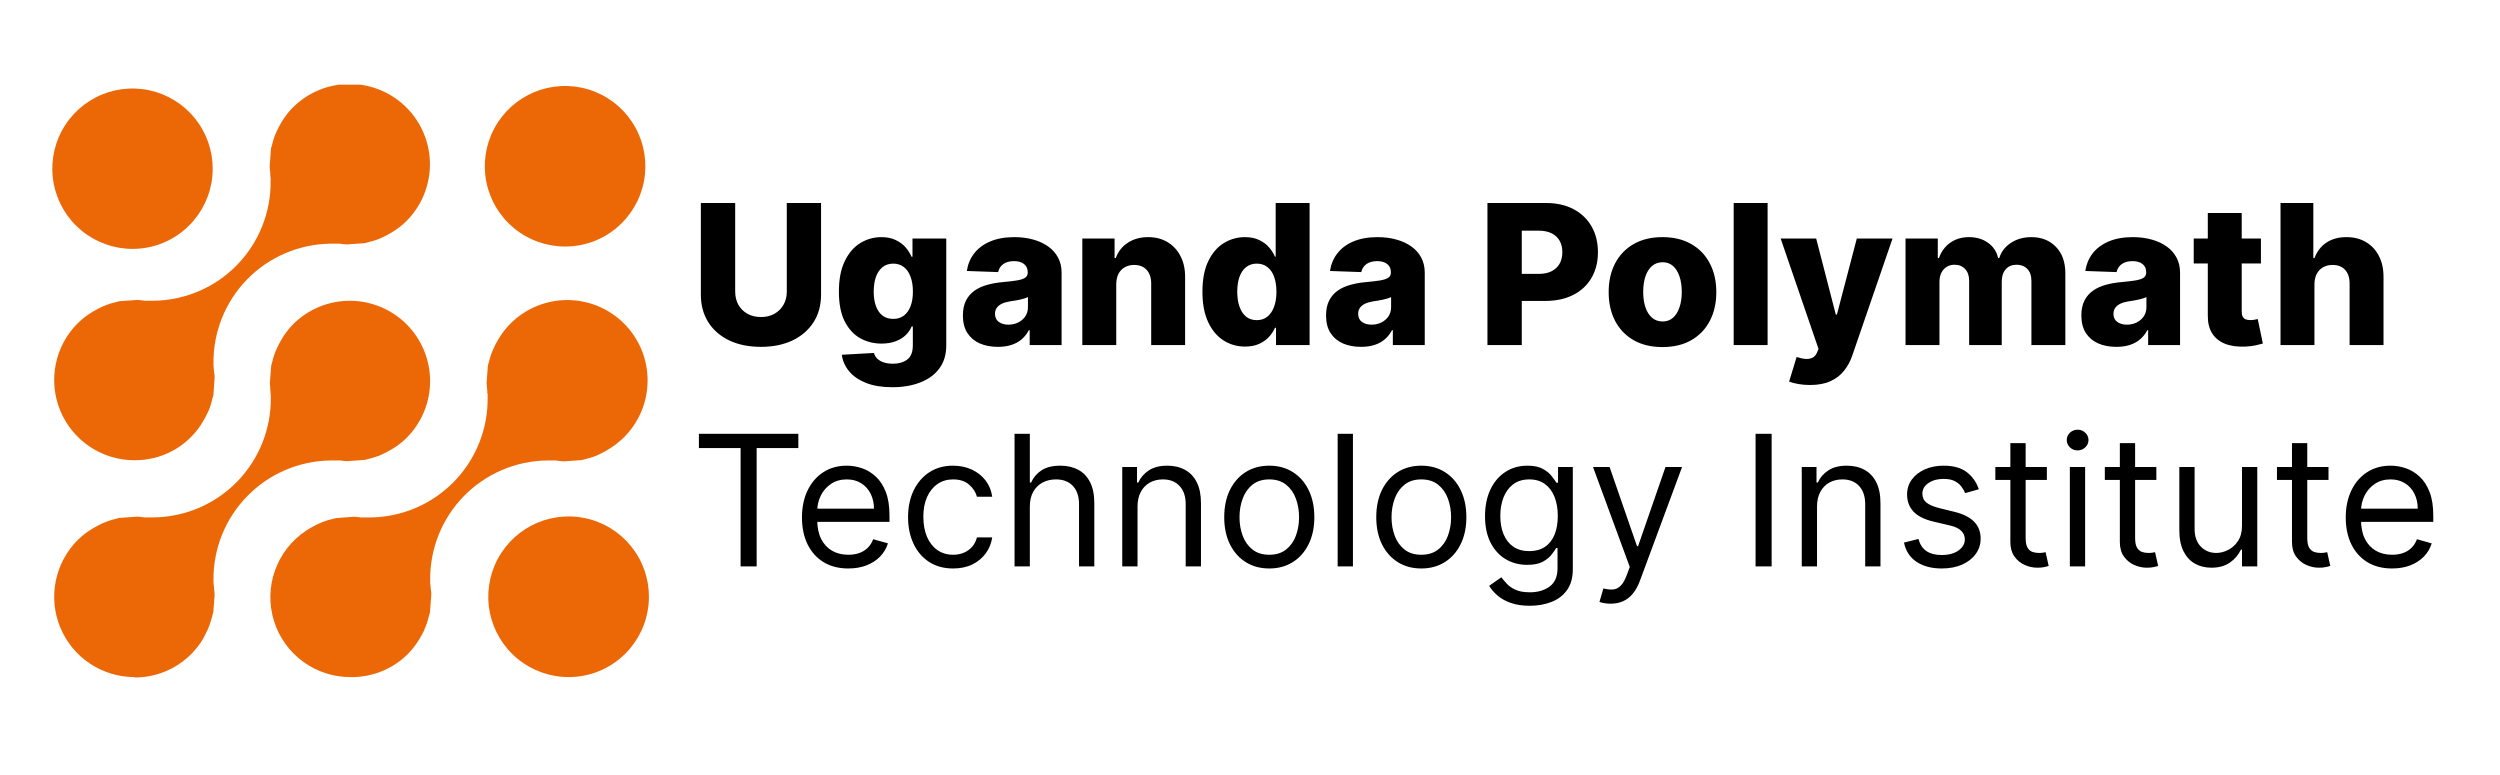 <svg width="384" height="119" viewBox="0 0 384 119" fill="none" xmlns="http://www.w3.org/2000/svg">
<path d="M0 -1H384V119H0V-1Z" fill="white"/>
<g clip-path="url(#clip0_418_180)">
<path d="M87.347 104C84.492 104.002 81.724 103.014 79.516 101.204C77.308 99.394 75.796 96.874 75.238 94.074C74.679 91.274 75.109 88.367 76.454 85.848C77.8 83.33 79.977 81.356 82.614 80.263C85.252 79.169 88.187 79.025 90.919 79.854C93.651 80.682 96.012 82.433 97.598 84.807C99.184 87.181 99.898 90.032 99.617 92.873C99.337 95.714 98.08 98.371 96.06 100.389C94.917 101.535 93.559 102.444 92.064 103.064C90.569 103.684 88.965 104.002 87.347 104Z" fill="#EC6807"/>
<path d="M20.339 38.229C17.489 38.225 14.729 37.234 12.529 35.424C10.328 33.614 8.823 31.098 8.27 28.302C7.717 25.507 8.15 22.607 9.495 20.095C10.84 17.583 13.015 15.616 15.648 14.527C18.282 13.439 21.211 13.297 23.937 14.127C26.663 14.956 29.017 16.704 30.599 19.074C32.18 21.444 32.891 24.289 32.611 27.125C32.33 29.96 31.075 32.611 29.059 34.625C27.917 35.773 26.558 36.683 25.061 37.301C23.564 37.92 21.959 38.235 20.339 38.229Z" fill="#EC6807"/>
<path d="M86.796 37.868C83.942 37.868 81.177 36.878 78.972 35.068C76.766 33.257 75.257 30.737 74.701 27.939C74.146 25.14 74.578 22.235 75.924 19.719C77.27 17.203 79.447 15.232 82.084 14.141C84.72 13.051 87.654 12.908 90.384 13.738C93.114 14.568 95.472 16.319 97.055 18.693C98.639 21.066 99.35 23.916 99.068 26.755C98.786 29.595 97.528 32.248 95.509 34.264C94.367 35.411 93.009 36.32 91.513 36.938C90.017 37.557 88.414 37.873 86.796 37.868Z" fill="#EC6807"/>
<path d="M20.664 104C18.223 104.002 15.837 103.279 13.807 101.924C11.777 100.568 10.196 98.641 9.262 96.386C8.328 94.131 8.084 91.65 8.562 89.257C9.039 86.863 10.216 84.665 11.943 82.941C12.476 82.414 13.058 81.941 13.682 81.527C13.887 81.386 14.085 81.266 14.282 81.146C14.742 80.884 15.194 80.644 15.618 80.439C15.851 80.333 16.092 80.227 16.325 80.135C16.816 79.952 17.319 79.801 17.83 79.683L18.141 79.598L18.332 79.549L21.074 79.358C21.427 79.358 21.78 79.421 22.19 79.471H22.353H22.699H22.805H22.932H23.038C23.243 79.471 23.441 79.471 23.646 79.471C28.471 79.404 33.071 77.424 36.437 73.967C39.803 70.51 41.658 65.858 41.596 61.033V60.899V60.751C41.575 60.62 41.561 60.488 41.553 60.355C41.553 60.193 41.553 60.037 41.511 59.882V59.606C41.511 59.366 41.462 59.133 41.447 58.899L41.66 56.143C41.671 56.075 41.69 56.009 41.716 55.945L41.766 55.776C41.884 55.248 42.038 54.728 42.225 54.221C42.311 53.979 42.412 53.743 42.529 53.514C42.737 53.046 42.973 52.591 43.235 52.15C43.348 51.953 43.462 51.762 43.596 51.564C44.016 50.94 44.489 50.354 45.009 49.811C46.155 48.666 47.515 47.758 49.011 47.138C50.508 46.519 52.112 46.2 53.732 46.2C55.352 46.2 56.956 46.52 58.452 47.14C59.949 47.76 61.309 48.669 62.454 49.815C63.599 50.961 64.507 52.321 65.127 53.817C65.746 55.314 66.065 56.918 66.065 58.538C66.064 60.158 65.745 61.762 65.125 63.258C64.505 64.754 63.596 66.114 62.45 67.259C61.917 67.785 61.335 68.259 60.712 68.673C60.507 68.807 60.316 68.927 60.118 69.04C59.686 69.3 59.24 69.536 58.782 69.747C58.542 69.853 58.302 69.966 58.076 70.051C57.587 70.232 57.086 70.38 56.578 70.496L56.281 70.581L56.083 70.637L53.313 70.835C52.988 70.835 52.641 70.779 52.288 70.729H52.041H51.694H51.596H51.454H50.748C45.922 70.794 41.319 72.773 37.952 76.231C34.585 79.688 32.728 84.341 32.791 89.167V89.308V89.449C32.812 89.58 32.826 89.713 32.833 89.845L32.875 90.319C32.875 90.41 32.875 90.58 32.925 90.75C32.949 90.935 32.963 91.121 32.967 91.308V91.379L32.769 94.014L32.642 94.474C32.523 94.992 32.372 95.501 32.19 96C32.098 96.248 32.006 96.467 31.9 96.707C31.681 97.18 31.448 97.626 31.194 98.12C31.073 98.304 30.939 98.523 30.798 98.735C30.378 99.348 29.905 99.922 29.384 100.452C28.243 101.6 26.885 102.511 25.389 103.131C23.894 103.75 22.29 104.067 20.671 104.064L20.664 104Z" fill="#EC6807"/>
<path d="M53.97 104C51.323 104.038 48.734 103.218 46.591 101.663C44.448 100.108 42.866 97.901 42.08 95.373C41.295 92.845 41.348 90.13 42.233 87.635C43.117 85.139 44.785 82.997 46.988 81.527C47.172 81.4 47.37 81.28 47.574 81.16C48.008 80.9 48.457 80.664 48.917 80.453C49.148 80.34 49.383 80.239 49.624 80.149C50.108 79.971 50.604 79.825 51.108 79.711L51.603 79.577L54.387 79.372C54.719 79.372 55.094 79.436 55.447 79.478H55.652C55.774 79.484 55.897 79.484 56.019 79.478H56.154H56.238H56.358H56.973C61.794 79.405 66.389 77.423 69.75 73.967C73.112 70.51 74.964 65.862 74.902 61.041V60.468L74.846 60.404V60.341C74.846 60.207 74.846 60.072 74.846 59.938L74.796 59.542C74.796 59.323 74.746 59.111 74.74 58.892L74.93 56.221C74.93 56.157 75.036 55.825 75.064 55.726C75.182 55.21 75.333 54.703 75.517 54.207C75.605 53.966 75.707 53.73 75.821 53.5C76.03 53.037 76.266 52.586 76.527 52.15L76.584 52.066C76.674 51.9 76.773 51.739 76.881 51.585C77.295 50.953 77.768 50.361 78.294 49.818C79.434 48.648 80.795 47.715 82.299 47.075C83.802 46.434 85.418 46.099 87.052 46.088C88.686 46.078 90.306 46.391 91.818 47.012C93.33 47.632 94.703 48.547 95.859 49.702C97.014 50.857 97.928 52.231 98.549 53.743C99.169 55.255 99.483 56.874 99.472 58.508C99.461 60.143 99.126 61.758 98.486 63.262C97.846 64.765 96.913 66.126 95.742 67.266C95.202 67.786 94.618 68.259 93.997 68.68C93.855 68.779 93.721 68.856 93.587 68.934L93.375 69.069C92.955 69.328 92.521 69.564 92.075 69.775C91.827 69.888 91.594 69.994 91.368 70.086C90.875 70.264 90.373 70.413 89.862 70.531L89.552 70.616L89.354 70.673L86.612 70.864C86.209 70.864 85.778 70.786 85.354 70.729H84.993H84.852H84.619H84.011C81.623 70.761 79.264 71.264 77.07 72.208C74.876 73.152 72.889 74.52 71.223 76.232C69.558 77.944 68.246 79.968 67.362 82.187C66.479 84.406 66.042 86.778 66.076 89.167V89.301V89.435C66.076 89.576 66.076 89.718 66.118 89.859C66.16 90.001 66.118 90.149 66.153 90.29C66.189 90.432 66.153 90.552 66.196 90.7C66.238 90.849 66.245 91.117 66.252 91.322L66.047 94.029C66.047 94.092 65.927 94.453 65.927 94.453C65.81 94.978 65.659 95.495 65.475 96C65.39 96.226 65.291 96.438 65.192 96.665V96.742C64.979 97.188 64.743 97.622 64.485 98.043C64.358 98.255 64.238 98.46 64.104 98.657C63.684 99.281 63.211 99.867 62.691 100.41C61.55 101.555 60.194 102.463 58.701 103.08C57.208 103.697 55.607 104.012 53.991 104.007" fill="#EC6807"/>
<path d="M20.664 70.694C18.224 70.698 15.838 69.977 13.808 68.623C11.778 67.27 10.195 65.344 9.261 63.09C8.326 60.837 8.082 58.356 8.558 55.964C9.034 53.571 10.21 51.373 11.936 49.649C12.473 49.124 13.057 48.651 13.682 48.235C13.866 48.108 14.078 47.981 14.29 47.854C14.72 47.596 15.164 47.36 15.618 47.147C15.858 47.041 16.092 46.935 16.325 46.843C16.804 46.665 17.295 46.521 17.795 46.412L18.113 46.32L18.282 46.271L21.074 46.073C21.434 46.073 21.83 46.136 22.24 46.193H22.325H22.692H22.812H22.932H23.639C28.461 46.124 33.058 44.143 36.42 40.686C39.782 37.229 41.634 32.578 41.568 27.756V27.621V27.487C41.568 27.339 41.568 27.19 41.525 27.035C41.483 26.879 41.525 26.788 41.525 26.66L41.483 26.279C41.483 26.052 41.426 25.819 41.419 25.572L41.61 22.985V22.922V22.872C41.61 22.809 41.73 22.47 41.73 22.47C41.848 21.938 41.999 21.414 42.182 20.901C42.267 20.668 42.373 20.434 42.486 20.194C42.691 19.749 42.924 19.304 43.193 18.844L43.235 18.774C43.341 18.597 43.447 18.42 43.568 18.244C43.983 17.623 44.456 17.044 44.981 16.512C46.126 15.367 47.486 14.458 48.982 13.838C50.479 13.217 52.083 12.898 53.703 12.898C55.322 12.897 56.926 13.216 58.423 13.836C59.92 14.455 61.28 15.364 62.425 16.509C63.571 17.654 64.48 19.014 65.1 20.51C65.72 22.006 66.04 23.61 66.04 25.23C66.04 26.85 65.722 28.454 65.102 29.951C64.483 31.448 63.574 32.808 62.429 33.953C61.9 34.483 61.317 34.957 60.691 35.367C60.525 35.487 60.352 35.597 60.175 35.699L60.083 35.748C59.656 36.008 59.215 36.244 58.761 36.455C58.514 36.568 58.281 36.674 58.055 36.759C57.562 36.942 57.056 37.091 56.542 37.204L56.217 37.296L56.026 37.352L53.291 37.543C52.945 37.543 52.585 37.48 52.189 37.43H52.02C51.902 37.424 51.784 37.424 51.666 37.43H51.525H51.433H50.726C48.338 37.462 45.979 37.965 43.785 38.909C41.591 39.853 39.604 41.221 37.938 42.933C36.273 44.645 34.961 46.669 34.078 48.888C33.194 51.107 32.757 53.479 32.791 55.868V56.002V56.136C32.815 56.276 32.829 56.418 32.833 56.56C32.833 56.702 32.833 56.843 32.868 56.991C32.904 57.14 32.868 57.253 32.918 57.394C32.967 57.535 32.967 57.804 32.967 58.009L32.776 60.701C32.776 60.763 32.755 60.833 32.713 60.913L32.642 61.154C32.528 61.679 32.379 62.196 32.197 62.701C32.112 62.934 31.999 63.175 31.886 63.408C31.674 63.863 31.438 64.306 31.179 64.737C31.052 64.948 30.932 65.146 30.805 65.337C29.692 67 28.184 68.36 26.415 69.294C24.645 70.228 22.671 70.707 20.671 70.687" fill="#EC6807"/>
</g>
<path d="M120.851 31.182H126.114V45.255C126.114 46.881 125.727 48.298 124.952 49.506C124.178 50.706 123.099 51.636 121.714 52.297C120.329 52.95 118.72 53.277 116.888 53.277C115.034 53.277 113.415 52.95 112.03 52.297C110.645 51.636 109.569 50.706 108.802 49.506C108.035 48.298 107.651 46.881 107.651 45.255V31.182H112.925V44.797C112.925 45.55 113.088 46.221 113.415 46.81C113.749 47.4 114.214 47.861 114.81 48.195C115.407 48.529 116.099 48.696 116.888 48.696C117.676 48.696 118.365 48.529 118.955 48.195C119.551 47.861 120.016 47.4 120.35 46.81C120.684 46.221 120.851 45.55 120.851 44.797V31.182ZM137.047 59.477C135.491 59.477 134.16 59.261 133.052 58.827C131.944 58.394 131.074 57.801 130.442 57.048C129.809 56.295 129.43 55.443 129.302 54.492L134.234 54.215C134.327 54.548 134.497 54.84 134.746 55.088C135.001 55.337 135.331 55.528 135.736 55.663C136.148 55.798 136.631 55.866 137.185 55.866C138.059 55.866 138.78 55.653 139.348 55.227C139.923 54.807 140.211 54.072 140.211 53.021V50.145H140.03C139.824 50.649 139.511 51.1 139.092 51.498C138.673 51.896 138.151 52.208 137.526 52.435C136.908 52.663 136.198 52.776 135.395 52.776C134.202 52.776 133.108 52.499 132.114 51.945C131.127 51.384 130.335 50.518 129.738 49.346C129.149 48.167 128.854 46.651 128.854 44.797C128.854 42.886 129.16 41.313 129.77 40.077C130.381 38.834 131.18 37.915 132.167 37.318C133.162 36.722 134.231 36.423 135.374 36.423C136.233 36.423 136.969 36.572 137.579 36.871C138.197 37.162 138.705 37.538 139.103 38C139.501 38.462 139.802 38.941 140.008 39.438H140.157V36.636H145.346V53.064C145.346 54.449 144.998 55.617 144.302 56.569C143.606 57.521 142.633 58.242 141.383 58.731C140.133 59.229 138.687 59.477 137.047 59.477ZM137.206 48.984C137.839 48.984 138.378 48.817 138.826 48.483C139.273 48.149 139.618 47.67 139.859 47.045C140.101 46.42 140.221 45.67 140.221 44.797C140.221 43.909 140.101 43.146 139.859 42.506C139.625 41.86 139.28 41.363 138.826 41.015C138.378 40.667 137.839 40.493 137.206 40.493C136.56 40.493 136.013 40.67 135.566 41.026C135.118 41.381 134.778 41.881 134.543 42.528C134.316 43.167 134.202 43.923 134.202 44.797C134.202 45.67 134.319 46.42 134.554 47.045C134.788 47.67 135.126 48.149 135.566 48.483C136.013 48.817 136.56 48.984 137.206 48.984ZM153.28 53.277C152.236 53.277 151.309 53.103 150.499 52.755C149.697 52.4 149.061 51.867 148.592 51.157C148.131 50.44 147.9 49.541 147.9 48.462C147.9 47.553 148.06 46.785 148.379 46.16C148.699 45.535 149.139 45.028 149.7 44.637C150.261 44.246 150.908 43.952 151.639 43.753C152.371 43.547 153.152 43.408 153.983 43.337C154.913 43.252 155.663 43.163 156.231 43.071C156.799 42.972 157.211 42.833 157.467 42.656C157.729 42.471 157.861 42.212 157.861 41.878V41.825C157.861 41.278 157.673 40.855 157.296 40.557C156.92 40.258 156.412 40.109 155.773 40.109C155.084 40.109 154.53 40.258 154.111 40.557C153.692 40.855 153.425 41.267 153.312 41.793L148.507 41.622C148.649 40.628 149.015 39.74 149.604 38.959C150.201 38.17 151.018 37.553 152.055 37.105C153.099 36.651 154.352 36.423 155.815 36.423C156.859 36.423 157.822 36.548 158.702 36.796C159.583 37.038 160.35 37.393 161.004 37.861C161.657 38.323 162.161 38.891 162.516 39.566C162.879 40.241 163.06 41.011 163.06 41.878V53H158.159V50.72H158.031C157.74 51.274 157.367 51.743 156.913 52.126C156.465 52.51 155.936 52.798 155.325 52.989C154.722 53.181 154.04 53.277 153.28 53.277ZM154.888 49.868C155.45 49.868 155.954 49.754 156.401 49.527C156.856 49.3 157.218 48.987 157.488 48.59C157.758 48.185 157.893 47.716 157.893 47.183V45.628C157.744 45.706 157.563 45.777 157.349 45.841C157.143 45.905 156.916 45.965 156.668 46.022C156.419 46.079 156.163 46.129 155.901 46.171C155.638 46.214 155.386 46.253 155.144 46.288C154.654 46.367 154.235 46.487 153.887 46.651C153.546 46.814 153.283 47.027 153.099 47.29C152.921 47.545 152.832 47.851 152.832 48.206C152.832 48.746 153.024 49.158 153.408 49.442C153.798 49.726 154.292 49.868 154.888 49.868ZM171.455 43.668V53H166.245V36.636H171.199V39.641H171.38C171.742 38.639 172.36 37.854 173.234 37.286C174.107 36.711 175.148 36.423 176.355 36.423C177.506 36.423 178.504 36.682 179.349 37.201C180.201 37.712 180.862 38.43 181.33 39.353C181.806 40.269 182.04 41.342 182.033 42.57V53H176.824V43.593C176.831 42.684 176.6 41.974 176.131 41.462C175.67 40.951 175.027 40.695 174.203 40.695C173.656 40.695 173.173 40.816 172.754 41.057C172.342 41.292 172.023 41.629 171.795 42.07C171.575 42.51 171.462 43.043 171.455 43.668ZM191.235 53.234C190.028 53.234 188.931 52.922 187.943 52.297C186.956 51.672 186.168 50.734 185.578 49.484C184.989 48.234 184.694 46.682 184.694 44.829C184.694 42.904 184.999 41.32 185.61 40.077C186.221 38.834 187.02 37.915 188.007 37.318C189.002 36.722 190.07 36.423 191.214 36.423C192.073 36.423 192.808 36.572 193.419 36.871C194.03 37.162 194.534 37.538 194.932 38C195.33 38.462 195.632 38.941 195.838 39.438H195.944V31.182H201.154V53H195.997V50.347H195.838C195.617 50.852 195.305 51.324 194.9 51.764C194.495 52.205 193.987 52.56 193.377 52.83C192.773 53.099 192.059 53.234 191.235 53.234ZM193.046 49.175C193.678 49.175 194.218 48.998 194.666 48.643C195.113 48.281 195.458 47.773 195.699 47.119C195.941 46.466 196.061 45.699 196.061 44.818C196.061 43.923 195.941 43.153 195.699 42.506C195.465 41.86 195.12 41.363 194.666 41.015C194.218 40.667 193.678 40.493 193.046 40.493C192.4 40.493 191.853 40.67 191.406 41.026C190.958 41.381 190.617 41.881 190.383 42.528C190.156 43.174 190.042 43.938 190.042 44.818C190.042 45.699 190.159 46.466 190.394 47.119C190.628 47.773 190.965 48.281 191.406 48.643C191.853 48.998 192.4 49.175 193.046 49.175ZM209.061 53.277C208.017 53.277 207.09 53.103 206.281 52.755C205.478 52.4 204.842 51.867 204.374 51.157C203.912 50.44 203.681 49.541 203.681 48.462C203.681 47.553 203.841 46.785 204.161 46.16C204.48 45.535 204.92 45.028 205.482 44.637C206.043 44.246 206.689 43.952 207.42 43.753C208.152 43.547 208.933 43.408 209.764 43.337C210.695 43.252 211.444 43.163 212.012 43.071C212.58 42.972 212.992 42.833 213.248 42.656C213.511 42.471 213.642 42.212 213.642 41.878V41.825C213.642 41.278 213.454 40.855 213.077 40.557C212.701 40.258 212.193 40.109 211.554 40.109C210.865 40.109 210.311 40.258 209.892 40.557C209.473 40.855 209.207 41.267 209.093 41.793L204.288 41.622C204.43 40.628 204.796 39.74 205.386 38.959C205.982 38.17 206.799 37.553 207.836 37.105C208.88 36.651 210.134 36.423 211.597 36.423C212.641 36.423 213.603 36.548 214.484 36.796C215.364 37.038 216.131 37.393 216.785 37.861C217.438 38.323 217.942 38.891 218.298 39.566C218.66 40.241 218.841 41.011 218.841 41.878V53H213.94V50.72H213.812C213.521 51.274 213.148 51.743 212.694 52.126C212.246 52.51 211.717 52.798 211.107 52.989C210.503 53.181 209.821 53.277 209.061 53.277ZM210.67 49.868C211.231 49.868 211.735 49.754 212.183 49.527C212.637 49.3 212.999 48.987 213.269 48.59C213.539 48.185 213.674 47.716 213.674 47.183V45.628C213.525 45.706 213.344 45.777 213.131 45.841C212.925 45.905 212.697 45.965 212.449 46.022C212.2 46.079 211.945 46.129 211.682 46.171C211.419 46.214 211.167 46.253 210.925 46.288C210.435 46.367 210.016 46.487 209.668 46.651C209.327 46.814 209.065 47.027 208.88 47.29C208.702 47.545 208.614 47.851 208.614 48.206C208.614 48.746 208.805 49.158 209.189 49.442C209.58 49.726 210.073 49.868 210.67 49.868ZM228.472 53V31.182H237.484C239.118 31.182 240.528 31.501 241.714 32.141C242.907 32.773 243.827 33.657 244.473 34.793C245.119 35.923 245.442 37.236 245.442 38.735C245.442 40.241 245.112 41.558 244.452 42.688C243.798 43.81 242.864 44.68 241.65 45.298C240.435 45.916 238.994 46.224 237.325 46.224H231.763V42.07H236.344C237.14 42.07 237.804 41.931 238.337 41.654C238.876 41.377 239.285 40.99 239.562 40.493C239.839 39.989 239.977 39.403 239.977 38.735C239.977 38.06 239.839 37.478 239.562 36.988C239.285 36.491 238.876 36.107 238.337 35.837C237.797 35.568 237.133 35.432 236.344 35.432H233.745V53H228.472ZM255.358 53.309C253.639 53.309 252.162 52.957 250.926 52.254C249.698 51.544 248.749 50.557 248.082 49.293C247.421 48.021 247.091 46.548 247.091 44.871C247.091 43.188 247.421 41.715 248.082 40.45C248.749 39.179 249.698 38.192 250.926 37.489C252.162 36.778 253.639 36.423 255.358 36.423C257.077 36.423 258.551 36.778 259.779 37.489C261.015 38.192 261.963 39.179 262.624 40.45C263.291 41.715 263.625 43.188 263.625 44.871C263.625 46.548 263.291 48.021 262.624 49.293C261.963 50.557 261.015 51.544 259.779 52.254C258.551 52.957 257.077 53.309 255.358 53.309ZM255.39 49.378C256.015 49.378 256.544 49.186 256.977 48.803C257.411 48.419 257.741 47.886 257.968 47.205C258.203 46.523 258.32 45.734 258.32 44.84C258.32 43.93 258.203 43.135 257.968 42.453C257.741 41.771 257.411 41.239 256.977 40.855C256.544 40.472 256.015 40.28 255.39 40.28C254.744 40.28 254.197 40.472 253.749 40.855C253.309 41.239 252.972 41.771 252.737 42.453C252.51 43.135 252.396 43.93 252.396 44.84C252.396 45.734 252.51 46.523 252.737 47.205C252.972 47.886 253.309 48.419 253.749 48.803C254.197 49.186 254.744 49.378 255.39 49.378ZM271.503 31.182V53H266.294V31.182H271.503ZM278.005 59.136C277.38 59.136 276.79 59.087 276.236 58.987C275.682 58.895 275.206 58.771 274.809 58.614L275.959 54.832C276.471 55.003 276.932 55.102 277.344 55.131C277.763 55.159 278.122 55.092 278.42 54.928C278.725 54.772 278.96 54.492 279.123 54.087L279.326 53.597L273.509 36.636H278.963L281.978 48.312H282.149L285.206 36.636H290.693L284.525 54.566C284.226 55.461 283.804 56.249 283.257 56.931C282.717 57.62 282.017 58.16 281.158 58.55C280.306 58.941 279.255 59.136 278.005 59.136ZM292.69 53V36.636H297.644V39.641H297.825C298.166 38.646 298.741 37.861 299.551 37.286C300.361 36.711 301.327 36.423 302.449 36.423C303.585 36.423 304.558 36.715 305.368 37.297C306.178 37.879 306.692 38.66 306.913 39.641H307.083C307.388 38.668 307.985 37.89 308.873 37.307C309.761 36.718 310.808 36.423 312.016 36.423C313.564 36.423 314.821 36.92 315.787 37.915C316.753 38.902 317.236 40.258 317.236 41.984V53H312.026V43.178C312.026 42.361 311.817 41.739 311.398 41.313C310.979 40.88 310.435 40.663 309.768 40.663C309.05 40.663 308.486 40.898 308.074 41.367C307.669 41.828 307.467 42.45 307.467 43.231V53H302.46V43.124C302.46 42.364 302.254 41.764 301.842 41.324C301.43 40.883 300.886 40.663 300.212 40.663C299.757 40.663 299.356 40.773 299.008 40.994C298.66 41.207 298.386 41.512 298.188 41.91C297.996 42.307 297.9 42.776 297.9 43.316V53H292.69ZM325.077 53.277C324.033 53.277 323.106 53.103 322.296 52.755C321.494 52.4 320.858 51.867 320.389 51.157C319.928 50.44 319.697 49.541 319.697 48.462C319.697 47.553 319.857 46.785 320.176 46.16C320.496 45.535 320.936 45.028 321.497 44.637C322.058 44.246 322.705 43.952 323.436 43.753C324.168 43.547 324.949 43.408 325.78 43.337C326.71 43.252 327.46 43.163 328.028 43.071C328.596 42.972 329.008 42.833 329.263 42.656C329.526 42.471 329.658 42.212 329.658 41.878V41.825C329.658 41.278 329.469 40.855 329.093 40.557C328.717 40.258 328.209 40.109 327.57 40.109C326.881 40.109 326.327 40.258 325.908 40.557C325.489 40.855 325.222 41.267 325.109 41.793L320.304 41.622C320.446 40.628 320.812 39.74 321.401 38.959C321.998 38.17 322.815 37.553 323.852 37.105C324.896 36.651 326.149 36.423 327.612 36.423C328.656 36.423 329.619 36.548 330.499 36.796C331.38 37.038 332.147 37.393 332.8 37.861C333.454 38.323 333.958 38.891 334.313 39.566C334.675 40.241 334.857 41.011 334.857 41.878V53H329.956V50.72H329.828C329.537 51.274 329.164 51.743 328.71 52.126C328.262 52.51 327.733 52.798 327.122 52.989C326.518 53.181 325.837 53.277 325.077 53.277ZM326.685 49.868C327.246 49.868 327.751 49.754 328.198 49.527C328.653 49.3 329.015 48.987 329.285 48.59C329.555 48.185 329.69 47.716 329.69 47.183V45.628C329.54 45.706 329.359 45.777 329.146 45.841C328.94 45.905 328.713 45.965 328.464 46.022C328.216 46.079 327.96 46.129 327.697 46.171C327.435 46.214 327.183 46.253 326.941 46.288C326.451 46.367 326.032 46.487 325.684 46.651C325.343 46.814 325.08 47.027 324.896 47.29C324.718 47.545 324.629 47.851 324.629 48.206C324.629 48.746 324.821 49.158 325.205 49.442C325.595 49.726 326.089 49.868 326.685 49.868ZM347.278 36.636V40.472H336.955V36.636H347.278ZM339.118 32.716H344.327V47.854C344.327 48.174 344.377 48.433 344.477 48.632C344.583 48.824 344.736 48.962 344.935 49.048C345.134 49.126 345.371 49.165 345.648 49.165C345.847 49.165 346.057 49.147 346.277 49.111C346.504 49.069 346.675 49.033 346.788 49.005L347.577 52.766C347.328 52.837 346.977 52.925 346.522 53.032C346.075 53.139 345.538 53.206 344.913 53.234C343.692 53.291 342.644 53.149 341.771 52.808C340.904 52.46 340.24 51.92 339.778 51.189C339.324 50.457 339.104 49.538 339.118 48.43V32.716ZM355.498 43.668V53H350.288V31.182H355.327V39.641H355.508C355.877 38.632 356.481 37.844 357.319 37.276C358.164 36.707 359.198 36.423 360.419 36.423C361.57 36.423 362.571 36.679 363.424 37.19C364.276 37.695 364.936 38.408 365.405 39.332C365.881 40.255 366.115 41.334 366.108 42.57V53H360.899V43.593C360.906 42.684 360.679 41.974 360.217 41.462C359.755 40.951 359.105 40.695 358.267 40.695C357.721 40.695 357.238 40.816 356.819 41.057C356.407 41.292 356.083 41.629 355.849 42.07C355.622 42.51 355.505 43.043 355.498 43.668Z" fill="black"/>
<path d="M107.352 68.824V66.636H122.625V68.824H116.222V87H113.756V68.824H107.352ZM130.301 87.318C128.83 87.318 127.56 86.993 126.493 86.344C125.432 85.688 124.614 84.773 124.037 83.599C123.467 82.419 123.182 81.047 123.182 79.483C123.182 77.919 123.467 76.54 124.037 75.347C124.614 74.147 125.416 73.212 126.443 72.543C127.477 71.867 128.684 71.528 130.062 71.528C130.858 71.528 131.643 71.661 132.419 71.926C133.195 72.191 133.901 72.622 134.537 73.219C135.173 73.809 135.68 74.591 136.058 75.565C136.436 76.54 136.625 77.74 136.625 79.165V80.159H124.852V78.131H134.239C134.239 77.269 134.066 76.5 133.722 75.824C133.384 75.148 132.9 74.614 132.27 74.223C131.647 73.832 130.911 73.636 130.062 73.636C129.128 73.636 128.319 73.868 127.636 74.332C126.96 74.79 126.44 75.386 126.075 76.122C125.711 76.858 125.528 77.647 125.528 78.489V79.841C125.528 80.994 125.727 81.972 126.125 82.774C126.529 83.57 127.089 84.176 127.805 84.594C128.521 85.005 129.353 85.21 130.301 85.21C130.918 85.21 131.474 85.124 131.972 84.952C132.475 84.773 132.91 84.508 133.274 84.156C133.639 83.798 133.92 83.354 134.119 82.824L136.386 83.46C136.148 84.229 135.747 84.905 135.183 85.489C134.62 86.065 133.924 86.516 133.095 86.841C132.267 87.159 131.335 87.318 130.301 87.318ZM146.399 87.318C144.967 87.318 143.734 86.98 142.7 86.304C141.666 85.628 140.871 84.697 140.314 83.51C139.757 82.323 139.479 80.968 139.479 79.443C139.479 77.892 139.764 76.523 140.334 75.337C140.911 74.144 141.713 73.212 142.74 72.543C143.774 71.867 144.981 71.528 146.359 71.528C147.433 71.528 148.401 71.727 149.263 72.125C150.125 72.523 150.83 73.079 151.381 73.796C151.931 74.511 152.272 75.347 152.405 76.301H150.058C149.879 75.605 149.482 74.989 148.865 74.452C148.255 73.908 147.433 73.636 146.399 73.636C145.484 73.636 144.682 73.875 143.993 74.352C143.31 74.823 142.777 75.489 142.392 76.351C142.014 77.206 141.825 78.21 141.825 79.364C141.825 80.544 142.011 81.571 142.382 82.446C142.76 83.321 143.29 84.001 143.973 84.484C144.662 84.968 145.471 85.21 146.399 85.21C147.009 85.21 147.562 85.104 148.06 84.892C148.557 84.68 148.978 84.375 149.322 83.977C149.667 83.579 149.912 83.102 150.058 82.546H152.405C152.272 83.447 151.944 84.259 151.42 84.981C150.903 85.697 150.217 86.267 149.362 86.692C148.514 87.109 147.526 87.318 146.399 87.318ZM158.182 77.812V87H155.835V66.636H158.182V74.114H158.381C158.739 73.325 159.276 72.698 159.991 72.234C160.714 71.764 161.675 71.528 162.875 71.528C163.916 71.528 164.827 71.737 165.609 72.155C166.392 72.566 166.998 73.199 167.429 74.054C167.866 74.903 168.085 75.983 168.085 77.296V87H165.739V77.454C165.739 76.242 165.424 75.303 164.794 74.641C164.171 73.971 163.306 73.636 162.199 73.636C161.43 73.636 160.741 73.799 160.131 74.124C159.527 74.448 159.05 74.922 158.699 75.546C158.354 76.169 158.182 76.924 158.182 77.812ZM174.725 77.812V87H172.378V71.727H174.645V74.114H174.844C175.202 73.338 175.746 72.715 176.475 72.244C177.204 71.767 178.145 71.528 179.299 71.528C180.333 71.528 181.238 71.74 182.013 72.165C182.789 72.582 183.392 73.219 183.823 74.074C184.254 74.922 184.469 75.996 184.469 77.296V87H182.123V77.454C182.123 76.255 181.811 75.32 181.188 74.651C180.565 73.974 179.71 73.636 178.623 73.636C177.873 73.636 177.204 73.799 176.614 74.124C176.031 74.448 175.57 74.922 175.232 75.546C174.894 76.169 174.725 76.924 174.725 77.812ZM194.962 87.318C193.583 87.318 192.373 86.99 191.332 86.334C190.298 85.678 189.49 84.76 188.906 83.579C188.33 82.4 188.041 81.021 188.041 79.443C188.041 77.852 188.33 76.463 188.906 75.277C189.49 74.09 190.298 73.169 191.332 72.513C192.373 71.856 193.583 71.528 194.962 71.528C196.34 71.528 197.547 71.856 198.581 72.513C199.622 73.169 200.43 74.09 201.007 75.277C201.59 76.463 201.882 77.852 201.882 79.443C201.882 81.021 201.59 82.4 201.007 83.579C200.43 84.76 199.622 85.678 198.581 86.334C197.547 86.99 196.34 87.318 194.962 87.318ZM194.962 85.21C196.009 85.21 196.871 84.942 197.547 84.405C198.223 83.868 198.723 83.162 199.048 82.287C199.373 81.412 199.536 80.464 199.536 79.443C199.536 78.422 199.373 77.471 199.048 76.59C198.723 75.708 198.223 74.995 197.547 74.452C196.871 73.908 196.009 73.636 194.962 73.636C193.914 73.636 193.053 73.908 192.376 74.452C191.7 74.995 191.2 75.708 190.875 76.59C190.55 77.471 190.388 78.422 190.388 79.443C190.388 80.464 190.55 81.412 190.875 82.287C191.2 83.162 191.7 83.868 192.376 84.405C193.053 84.942 193.914 85.21 194.962 85.21ZM207.811 66.636V87H205.464V66.636H207.811ZM218.313 87.318C216.934 87.318 215.725 86.99 214.684 86.334C213.65 85.678 212.841 84.76 212.258 83.579C211.681 82.4 211.393 81.021 211.393 79.443C211.393 77.852 211.681 76.463 212.258 75.277C212.841 74.09 213.65 73.169 214.684 72.513C215.725 71.856 216.934 71.528 218.313 71.528C219.692 71.528 220.898 71.856 221.933 72.513C222.973 73.169 223.782 74.09 224.359 75.277C224.942 76.463 225.234 77.852 225.234 79.443C225.234 81.021 224.942 82.4 224.359 83.579C223.782 84.76 222.973 85.678 221.933 86.334C220.898 86.99 219.692 87.318 218.313 87.318ZM218.313 85.21C219.361 85.21 220.222 84.942 220.898 84.405C221.575 83.868 222.075 83.162 222.4 82.287C222.725 81.412 222.887 80.464 222.887 79.443C222.887 78.422 222.725 77.471 222.4 76.59C222.075 75.708 221.575 74.995 220.898 74.452C220.222 73.908 219.361 73.636 218.313 73.636C217.266 73.636 216.404 73.908 215.728 74.452C215.052 74.995 214.551 75.708 214.227 76.59C213.902 77.471 213.739 78.422 213.739 79.443C213.739 80.464 213.902 81.412 214.227 82.287C214.551 83.162 215.052 83.868 215.728 84.405C216.404 84.942 217.266 85.21 218.313 85.21ZM234.98 93.046C233.847 93.046 232.873 92.9 232.057 92.608C231.242 92.323 230.562 91.945 230.019 91.474C229.482 91.01 229.054 90.513 228.736 89.983L230.605 88.671C230.818 88.949 231.086 89.267 231.411 89.625C231.736 89.99 232.18 90.305 232.743 90.57C233.313 90.841 234.059 90.977 234.98 90.977C236.213 90.977 237.231 90.679 238.033 90.082C238.835 89.486 239.236 88.551 239.236 87.278V84.176H239.037C238.865 84.454 238.62 84.799 238.301 85.21C237.99 85.615 237.539 85.976 236.949 86.294C236.366 86.606 235.577 86.761 234.583 86.761C233.35 86.761 232.243 86.47 231.262 85.886C230.287 85.303 229.515 84.454 228.945 83.341C228.382 82.227 228.1 80.875 228.1 79.284C228.1 77.72 228.375 76.358 228.925 75.197C229.475 74.031 230.241 73.129 231.222 72.493C232.203 71.85 233.337 71.528 234.623 71.528C235.617 71.528 236.406 71.694 236.989 72.026C237.579 72.35 238.03 72.722 238.341 73.139C238.659 73.55 238.905 73.888 239.077 74.153H239.316V71.727H241.583V87.438C241.583 88.75 241.284 89.817 240.688 90.639C240.098 91.468 239.302 92.074 238.301 92.459C237.307 92.85 236.2 93.046 234.98 93.046ZM234.901 84.653C235.842 84.653 236.638 84.438 237.287 84.007C237.937 83.576 238.431 82.956 238.769 82.148C239.107 81.339 239.276 80.371 239.276 79.244C239.276 78.144 239.11 77.173 238.779 76.331C238.447 75.489 237.957 74.829 237.307 74.352C236.658 73.875 235.855 73.636 234.901 73.636C233.907 73.636 233.078 73.888 232.415 74.392C231.759 74.896 231.265 75.572 230.934 76.421C230.609 77.269 230.446 78.21 230.446 79.244C230.446 80.305 230.612 81.243 230.944 82.058C231.282 82.867 231.779 83.503 232.435 83.967C233.098 84.425 233.92 84.653 234.901 84.653ZM247.39 92.727C246.992 92.727 246.637 92.694 246.326 92.628C246.014 92.568 245.799 92.508 245.679 92.449L246.276 90.381C246.846 90.526 247.35 90.579 247.787 90.54C248.225 90.5 248.613 90.305 248.951 89.953C249.295 89.608 249.61 89.048 249.895 88.273L250.333 87.079L244.685 71.727H247.23L251.446 83.898H251.605L255.821 71.727H258.367L251.884 89.227C251.592 90.016 251.231 90.669 250.8 91.186C250.369 91.71 249.869 92.097 249.299 92.349C248.735 92.601 248.099 92.727 247.39 92.727ZM272.123 66.636V87H269.657V66.636H272.123ZM279.096 77.812V87H276.749V71.727H279.016V74.114H279.215C279.573 73.338 280.117 72.715 280.846 72.244C281.575 71.767 282.516 71.528 283.67 71.528C284.704 71.528 285.609 71.74 286.384 72.165C287.16 72.582 287.763 73.219 288.194 74.074C288.625 74.922 288.84 75.996 288.84 77.296V87H286.494V77.454C286.494 76.255 286.182 75.32 285.559 74.651C284.936 73.974 284.081 73.636 282.994 73.636C282.245 73.636 281.575 73.799 280.985 74.124C280.402 74.448 279.941 74.922 279.603 75.546C279.265 76.169 279.096 76.924 279.096 77.812ZM303.946 75.148L301.838 75.744C301.706 75.393 301.51 75.052 301.252 74.72C301 74.382 300.655 74.104 300.218 73.885C299.78 73.666 299.22 73.557 298.537 73.557C297.603 73.557 296.824 73.772 296.201 74.203C295.584 74.627 295.276 75.168 295.276 75.824C295.276 76.407 295.488 76.868 295.912 77.206C296.337 77.544 296.999 77.826 297.901 78.051L300.168 78.608C301.533 78.939 302.551 79.447 303.221 80.129C303.89 80.805 304.225 81.677 304.225 82.744C304.225 83.619 303.973 84.401 303.469 85.091C302.972 85.78 302.276 86.324 301.381 86.722C300.486 87.119 299.445 87.318 298.259 87.318C296.701 87.318 295.412 86.98 294.391 86.304C293.37 85.628 292.724 84.64 292.452 83.341L294.679 82.784C294.891 83.606 295.292 84.222 295.882 84.633C296.479 85.044 297.258 85.25 298.219 85.25C299.313 85.25 300.181 85.018 300.824 84.554C301.474 84.083 301.799 83.52 301.799 82.864C301.799 82.333 301.613 81.889 301.242 81.531C300.871 81.167 300.301 80.895 299.532 80.716L296.986 80.119C295.587 79.788 294.56 79.274 293.904 78.578C293.254 77.876 292.929 76.997 292.929 75.943C292.929 75.081 293.171 74.319 293.655 73.656C294.146 72.993 294.812 72.473 295.654 72.095C296.502 71.717 297.463 71.528 298.537 71.528C300.049 71.528 301.235 71.86 302.097 72.523C302.965 73.186 303.582 74.061 303.946 75.148ZM314.399 71.727V73.716H306.484V71.727H314.399ZM308.791 68.068H311.138V82.625C311.138 83.288 311.234 83.785 311.426 84.117C311.625 84.441 311.877 84.66 312.182 84.773C312.493 84.879 312.821 84.932 313.166 84.932C313.425 84.932 313.637 84.919 313.803 84.892C313.968 84.859 314.101 84.832 314.2 84.812L314.678 86.921C314.518 86.98 314.296 87.04 314.011 87.099C313.726 87.166 313.365 87.199 312.928 87.199C312.265 87.199 311.615 87.056 310.979 86.771C310.349 86.486 309.825 86.052 309.408 85.469C308.997 84.885 308.791 84.15 308.791 83.261V68.068ZM317.929 87V71.727H320.276V87H317.929ZM319.122 69.182C318.665 69.182 318.27 69.026 317.939 68.715C317.614 68.403 317.452 68.028 317.452 67.591C317.452 67.153 317.614 66.779 317.939 66.467C318.27 66.156 318.665 66 319.122 66C319.58 66 319.971 66.156 320.295 66.467C320.627 66.779 320.793 67.153 320.793 67.591C320.793 68.028 320.627 68.403 320.295 68.715C319.971 69.026 319.58 69.182 319.122 69.182ZM331.216 71.727V73.716H323.301V71.727H331.216ZM325.608 68.068H327.954V82.625C327.954 83.288 328.05 83.785 328.243 84.117C328.441 84.441 328.693 84.66 328.998 84.773C329.31 84.879 329.638 84.932 329.983 84.932C330.241 84.932 330.453 84.919 330.619 84.892C330.785 84.859 330.917 84.832 331.017 84.812L331.494 86.921C331.335 86.98 331.113 87.04 330.828 87.099C330.543 87.166 330.181 87.199 329.744 87.199C329.081 87.199 328.431 87.056 327.795 86.771C327.165 86.486 326.642 86.052 326.224 85.469C325.813 84.885 325.608 84.15 325.608 83.261V68.068ZM344.37 80.756V71.727H346.717V87H344.37V84.415H344.211C343.853 85.19 343.297 85.85 342.541 86.394C341.785 86.93 340.831 87.199 339.677 87.199C338.723 87.199 337.874 86.99 337.132 86.572C336.389 86.148 335.806 85.512 335.382 84.663C334.958 83.808 334.745 82.731 334.745 81.432V71.727H337.092V81.273C337.092 82.386 337.404 83.275 338.027 83.938C338.656 84.6 339.458 84.932 340.433 84.932C341.016 84.932 341.609 84.783 342.213 84.484C342.823 84.186 343.333 83.729 343.744 83.112C344.162 82.496 344.37 81.71 344.37 80.756ZM357.657 71.727V73.716H349.742V71.727H357.657ZM352.049 68.068H354.396V82.625C354.396 83.288 354.492 83.785 354.684 84.117C354.883 84.441 355.135 84.66 355.44 84.773C355.751 84.879 356.079 84.932 356.424 84.932C356.683 84.932 356.895 84.919 357.06 84.892C357.226 84.859 357.359 84.832 357.458 84.812L357.935 86.921C357.776 86.98 357.554 87.04 357.269 87.099C356.984 87.166 356.623 87.199 356.185 87.199C355.522 87.199 354.873 87.056 354.237 86.771C353.607 86.486 353.083 86.052 352.665 85.469C352.254 84.885 352.049 84.15 352.049 83.261V68.068ZM367.426 87.318C365.955 87.318 364.685 86.993 363.618 86.344C362.557 85.688 361.739 84.773 361.162 83.599C360.592 82.419 360.307 81.047 360.307 79.483C360.307 77.919 360.592 76.54 361.162 75.347C361.739 74.147 362.541 73.212 363.568 72.543C364.602 71.867 365.809 71.528 367.188 71.528C367.983 71.528 368.768 71.661 369.544 71.926C370.32 72.191 371.026 72.622 371.662 73.219C372.298 73.809 372.805 74.591 373.183 75.565C373.561 76.54 373.75 77.74 373.75 79.165V80.159H361.977V78.131H371.364C371.364 77.269 371.191 76.5 370.847 75.824C370.509 75.148 370.025 74.614 369.395 74.223C368.772 73.832 368.036 73.636 367.188 73.636C366.253 73.636 365.444 73.868 364.761 74.332C364.085 74.79 363.565 75.386 363.2 76.122C362.836 76.858 362.653 77.647 362.653 78.489V79.841C362.653 80.994 362.852 81.972 363.25 82.774C363.654 83.57 364.214 84.176 364.93 84.594C365.646 85.005 366.478 85.21 367.426 85.21C368.043 85.21 368.599 85.124 369.097 84.952C369.6 84.773 370.035 84.508 370.399 84.156C370.764 83.798 371.045 83.354 371.244 82.824L373.511 83.46C373.273 84.229 372.872 84.905 372.308 85.489C371.745 86.065 371.049 86.516 370.22 86.841C369.392 87.159 368.46 87.318 367.426 87.318Z" fill="black"/>
<defs>
<clipPath id="clip0_418_180">
<rect width="91.664" height="91" fill="white" transform="translate(8 13)"/>
</clipPath>
</defs>
</svg>
